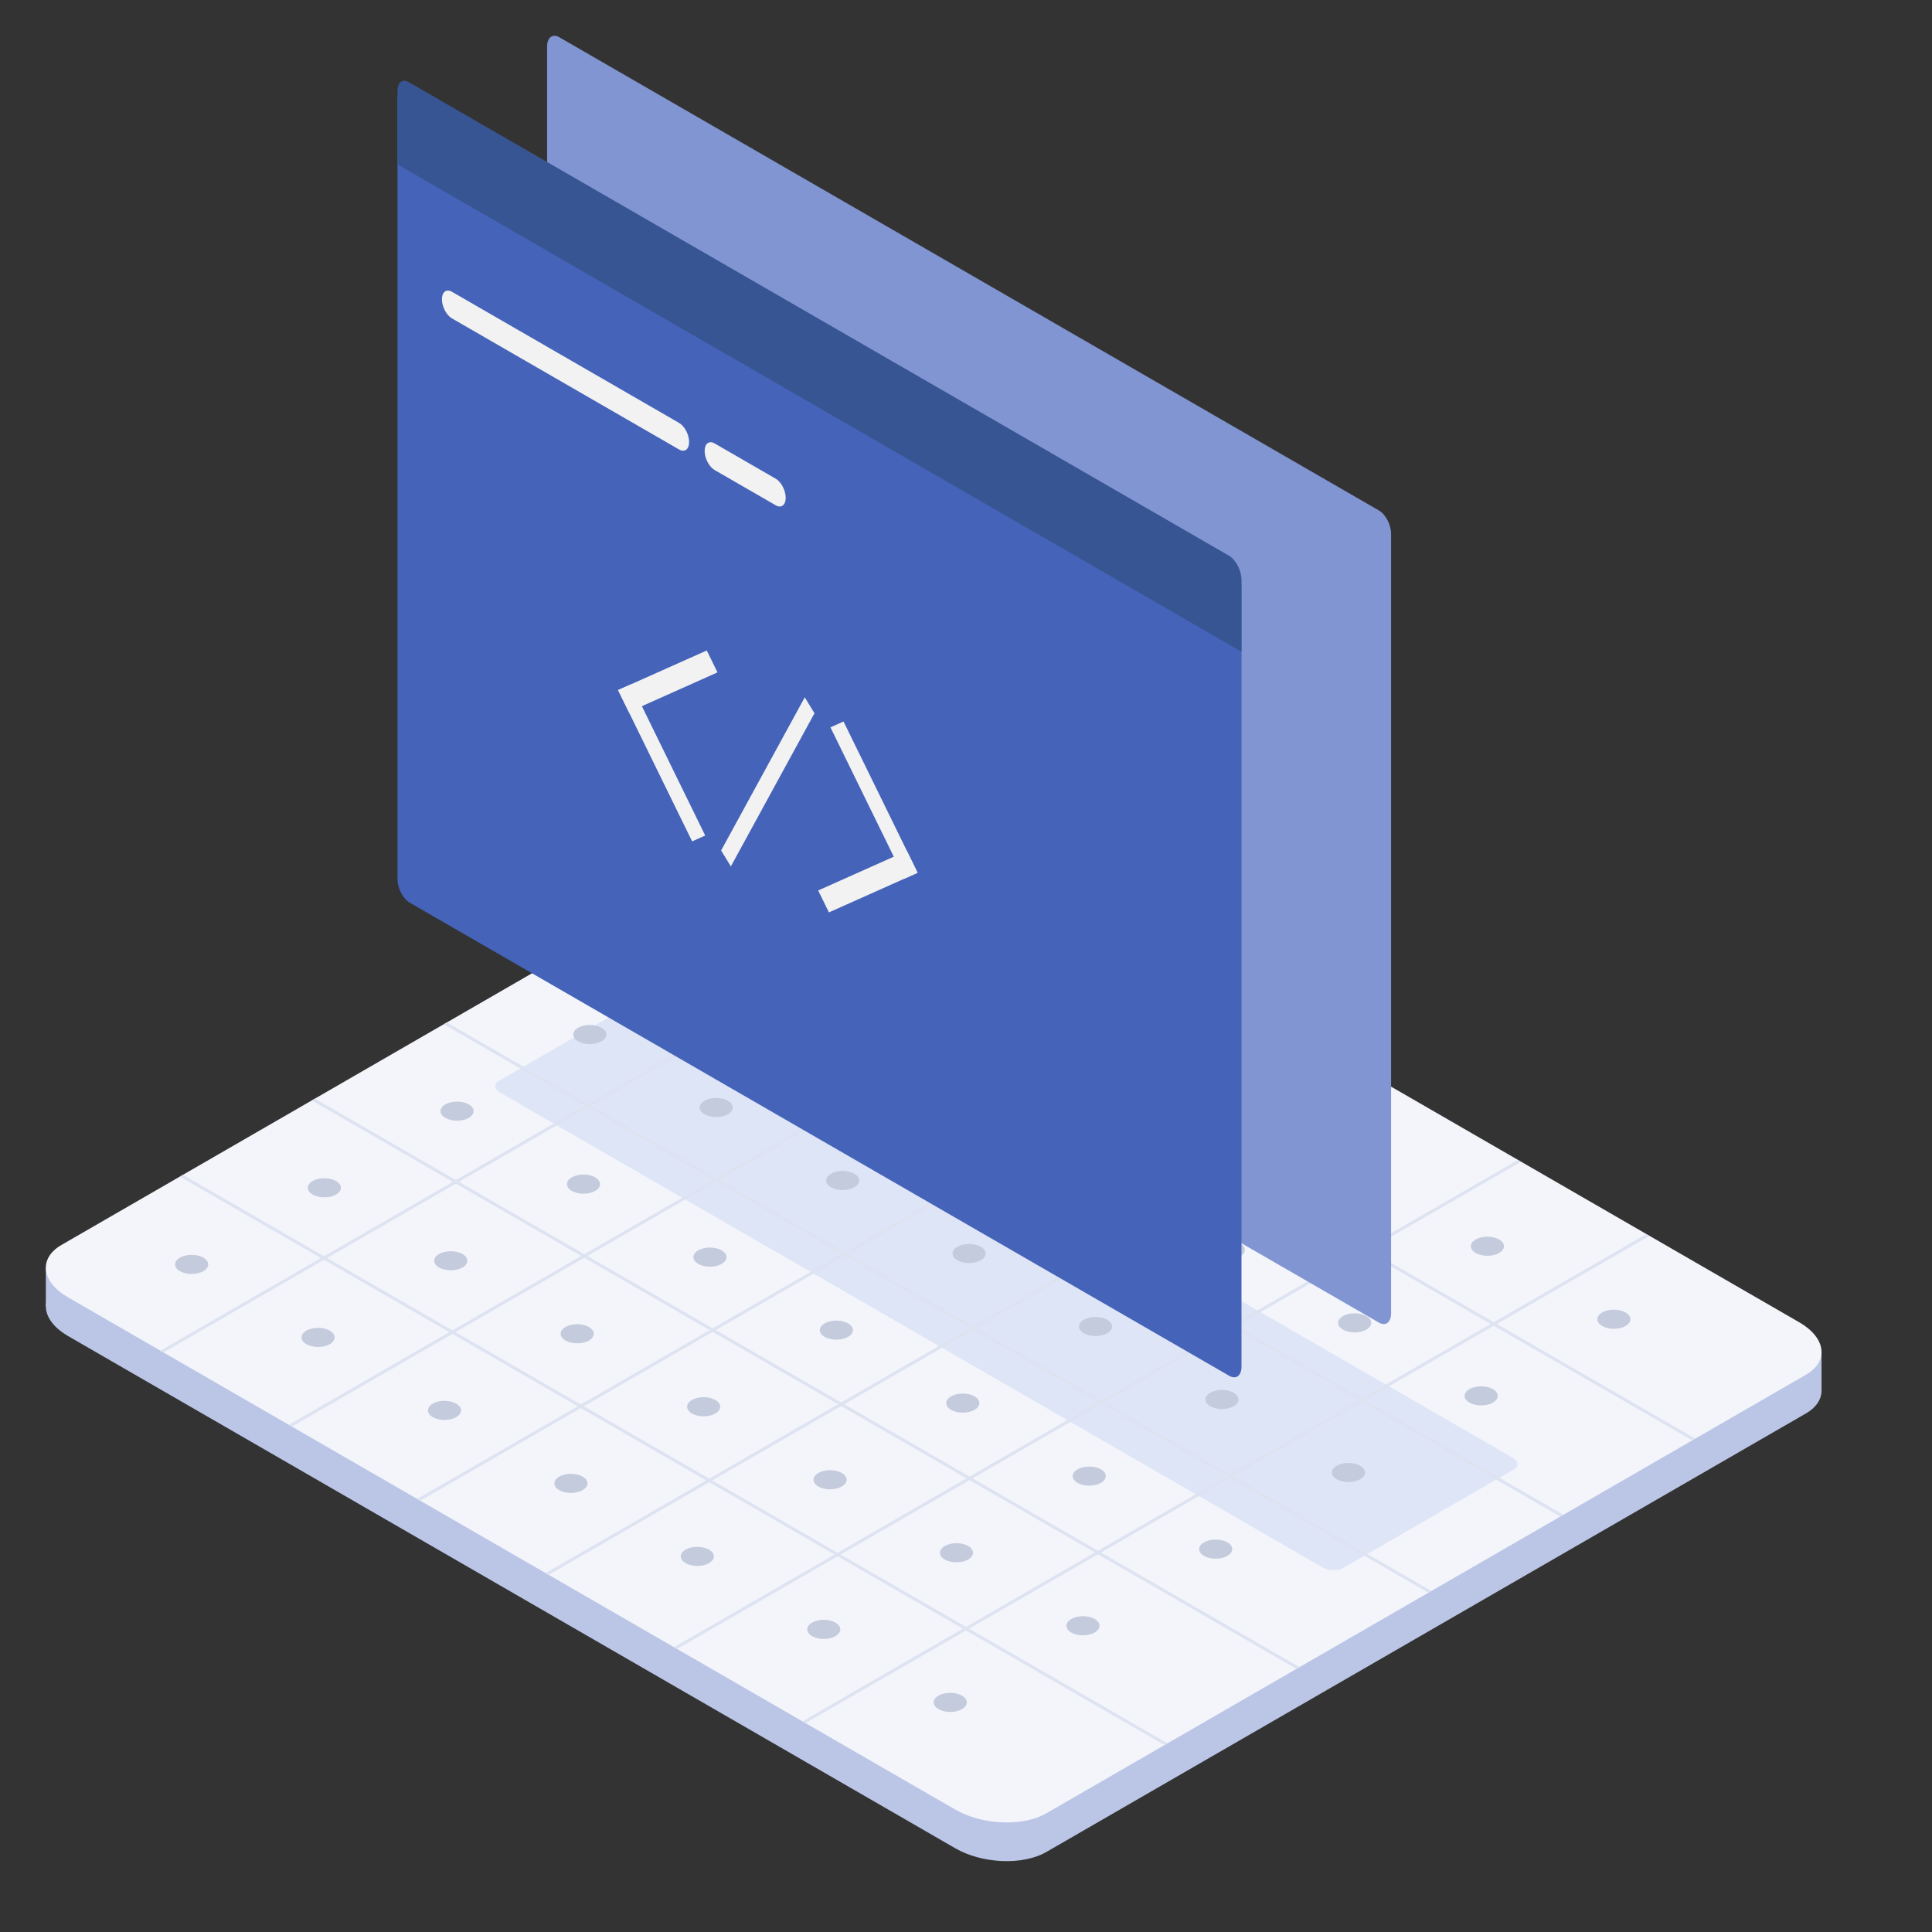 <svg width="40" height="40" xmlns="http://www.w3.org/2000/svg" class="icon" version="1.1">
    <rect width="100%" height="100%" fill="#333333" stroke="none"/>
    <g transform="scale(0.038)">
        <title>Layer 1</title>
        <path d="m496.94,462.449c-14.648,-8.454 -36.851,-9.378 -49.539,-2.048l-413.858,238.929c-12.688,7.33 -11.102,20.143 3.559,28.61l483.377,279.077c14.648,8.467 36.851,9.378 49.539,2.06l413.858,-238.941c12.688,-7.33 11.102,-20.143 -3.559,-28.61l-483.377,-279.077z" fill="#BBC6E6" id="svg_1"/>
        <path d="m24.976,690.676l0,21.079l17.171,10.227l5.12,-26.224l-22.291,-5.083zm967.467,45.955l0,21.079l-20.505,10.64l-6.706,-23.252l27.211,-8.467z" fill="#BBC6E6" id="svg_2"/>
        <path d="m496.94,441.37c-14.648,-8.454 -36.851,-9.378 -49.539,-2.048l-413.858,238.941c-12.688,7.318 -11.102,20.143 3.559,28.597l483.377,279.077c14.648,8.467 36.851,9.378 49.539,2.06l413.858,-238.941c12.688,-7.33 11.102,-20.143 -3.559,-28.61l-483.377,-279.077z" fill="#F3F5FB" id="svg_3"/>
        <path d="m376.158,535.565c-3.309,-1.911 -8.304,-2.11 -11.164,-0.462l-93.209,53.81c-2.86,1.648 -2.498,4.533 0.799,6.444l447.887,258.585c3.297,1.911 8.292,2.11 11.152,0.462l93.209,-53.81c2.86,-1.661 2.498,-4.546 -0.799,-6.444l-447.875,-258.585z" fill="#DEE5F6" id="svg_4"/>
        <path d="m885.672,722.457c-3.522,2.036 -9.228,2.036 -12.75,0c-3.522,-2.023 -3.522,-5.332 0,-7.368c3.522,-2.023 9.228,-2.023 12.75,0c3.522,2.036 3.522,5.345 0,7.368zm-72.304,41.759c-3.522,2.023 -9.241,2.023 -12.763,0c-3.522,-2.036 -3.522,-5.332 0,-7.368c3.522,-2.036 9.241,-2.036 12.763,0c3.509,2.036 3.509,5.332 0,7.368zm-72.317,41.747c-3.522,2.036 -9.241,2.036 -12.763,0c-3.522,-2.036 -3.522,-5.332 0,-7.368c3.522,-2.036 9.241,-2.036 12.763,0c3.522,2.036 3.522,5.332 0,7.368zm-72.317,41.747c-3.522,2.036 -9.241,2.036 -12.763,0c-3.509,-2.036 -3.509,-5.332 0,-7.368c3.522,-2.023 9.241,-2.023 12.763,0c3.522,2.036 3.522,5.332 0,7.368zm-72.317,41.759c-3.522,2.023 -9.228,2.023 -12.75,0c-3.522,-2.036 -3.522,-5.345 0,-7.368c3.522,-2.036 9.228,-2.036 12.75,0c3.522,2.023 3.522,5.332 0,7.368zm-72.317,41.747c-3.509,2.036 -9.228,2.036 -12.75,0c-3.522,-2.036 -3.522,-5.332 0,-7.368c3.522,-2.036 9.241,-2.036 12.75,0c3.522,2.036 3.522,5.332 0,7.368z" fill="#C4CBDC" id="svg_5"/>
        <path d="m385.524,475.037l536.475,309.735l1.686,-0.962l-536.475,-309.747l-1.686,0.974zm-71.88,41.509l536.475,309.735l1.686,-0.974l-536.488,-309.735l-1.673,0.974z" fill="#DEE3F1" id="svg_6"/>
        <path d="m896.861,672.456l-459.838,265.49l1.686,0.974l459.838,-265.49l-1.686,-0.974z" fill="#DEE3F1" id="svg_7"/>
        <path d="m472.364,483.828c-3.522,2.036 -9.241,2.036 -12.763,0c-3.522,-2.023 -3.522,-5.332 0,-7.368c3.522,-2.023 9.241,-2.023 12.763,0c3.522,2.036 3.522,5.345 0,7.368zm-72.317,41.759c-3.522,2.023 -9.241,2.023 -12.763,0c-3.522,-2.036 -3.522,-5.332 0,-7.368c3.522,-2.036 9.241,-2.036 12.763,0c3.522,2.036 3.522,5.332 0,7.368zm-72.317,41.747c-3.522,2.036 -9.241,2.036 -12.75,0c-3.522,-2.036 -3.522,-5.332 0,-7.368c3.509,-2.036 9.228,-2.036 12.75,0c3.522,2.036 3.522,5.332 0,7.368zm-72.317,41.747c-3.522,2.036 -9.228,2.036 -12.75,0c-3.522,-2.036 -3.522,-5.332 0,-7.368c3.522,-2.023 9.228,-2.023 12.75,0c3.522,2.036 3.522,5.332 0,7.368zm-72.317,41.747c-3.509,2.036 -9.228,2.036 -12.75,0c-3.522,-2.023 -3.522,-5.332 0,-7.355c3.522,-2.036 9.241,-2.036 12.75,0c3.522,2.023 3.522,5.332 0,7.355zm-72.304,41.759c-3.522,2.036 -9.241,2.036 -12.763,0c-3.522,-2.036 -3.522,-5.332 0,-7.368c3.522,-2.036 9.241,-2.036 12.763,0c3.522,2.036 3.522,5.332 0,7.368zm430.454,-168.985c-3.522,2.036 -9.241,2.036 -12.763,0c-3.522,-2.036 -3.522,-5.332 0,-7.368c3.522,-2.023 9.241,-2.023 12.763,0c3.522,2.036 3.522,5.332 0,7.368zm-72.317,41.747c-3.522,2.036 -9.241,2.036 -12.75,0c-3.522,-2.023 -3.522,-5.332 0,-7.355c3.509,-2.036 9.228,-2.036 12.75,0c3.522,2.023 3.522,5.332 0,7.355zm-72.317,41.759c-3.522,2.023 -9.228,2.023 -12.75,0c-3.522,-2.036 -3.522,-5.332 0,-7.368c3.522,-2.036 9.228,-2.036 12.75,0c3.522,2.036 3.522,5.332 0,7.368zm-72.304,41.747c-3.522,2.036 -9.241,2.036 -12.763,0c-3.522,-2.036 -3.522,-5.332 0,-7.368c3.522,-2.036 9.241,-2.036 12.763,0c3.509,2.036 3.509,5.332 0,7.368zm-72.317,41.747c-3.522,2.036 -9.241,2.036 -12.763,0c-3.522,-2.023 -3.522,-5.332 0,-7.355c3.522,-2.036 9.241,-2.036 12.763,0c3.522,2.023 3.522,5.332 0,7.355zm-72.317,41.759c-3.522,2.023 -9.241,2.023 -12.763,0c-3.509,-2.036 -3.509,-5.332 0,-7.368c3.522,-2.036 9.241,-2.036 12.763,0c3.522,2.036 3.522,5.332 0,7.368zm430.454,-168.985c-3.522,2.036 -9.228,2.036 -12.75,0c-3.522,-2.036 -3.522,-5.332 0,-7.368c3.522,-2.036 9.228,-2.036 12.75,0c3.522,2.036 3.522,5.332 0,7.368zm-72.317,41.747c-3.509,2.036 -9.228,2.036 -12.75,0c-3.522,-2.036 -3.522,-5.332 0,-7.368c3.522,-2.023 9.241,-2.023 12.75,0c3.522,2.036 3.522,5.332 0,7.368zm-72.304,41.759c-3.522,2.023 -9.241,2.023 -12.763,0c-3.522,-2.036 -3.522,-5.332 0,-7.368c3.522,-2.036 9.241,-2.036 12.763,0c3.522,2.036 3.522,5.332 0,7.368zm-72.317,41.747c-3.522,2.036 -9.241,2.036 -12.763,0c-3.522,-2.036 -3.522,-5.332 0,-7.368c3.522,-2.036 9.241,-2.036 12.763,0c3.522,2.036 3.522,5.332 0,7.368zm-72.317,41.747c-3.522,2.036 -9.241,2.036 -12.75,0c-3.522,-2.036 -3.522,-5.332 0,-7.368c3.509,-2.023 9.228,-2.023 12.75,0c3.522,2.036 3.522,5.332 0,7.368zm-72.317,41.747c-3.522,2.036 -9.228,2.036 -12.75,0c-3.522,-2.023 -3.522,-5.332 0,-7.355c3.522,-2.036 9.228,-2.036 12.75,0c3.522,2.023 3.522,5.332 0,7.355zm430.454,-168.972c-3.509,2.036 -9.228,2.036 -12.75,0c-3.522,-2.036 -3.522,-5.332 0,-7.368c3.522,-2.036 9.241,-2.036 12.75,0c3.522,2.036 3.522,5.332 0,7.368zm-72.304,41.747c-3.522,2.036 -9.241,2.036 -12.763,0c-3.522,-2.036 -3.522,-5.332 0,-7.368c3.522,-2.023 9.241,-2.023 12.763,0c3.522,2.036 3.522,5.332 0,7.368zm-72.317,41.747c-3.522,2.036 -9.241,2.036 -12.763,0c-3.522,-2.023 -3.522,-5.332 0,-7.355c3.522,-2.036 9.241,-2.036 12.763,0c3.522,2.023 3.522,5.332 0,7.355zm-72.317,41.759c-3.522,2.023 -9.228,2.023 -12.75,0c-3.522,-2.036 -3.522,-5.332 0,-7.368c3.522,-2.036 9.228,-2.036 12.75,0c3.522,2.036 3.522,5.332 0,7.368zm-72.317,41.747c-3.522,2.036 -9.228,2.036 -12.75,0c-3.522,-2.036 -3.522,-5.332 0,-7.368c3.522,-2.036 9.228,-2.036 12.75,0c3.522,2.036 3.522,5.332 0,7.368zm-72.304,41.747c-3.522,2.036 -9.241,2.036 -12.763,0c-3.522,-2.023 -3.522,-5.332 0,-7.355c3.522,-2.036 9.241,-2.036 12.763,0c3.509,2.023 3.509,5.332 0,7.355zm430.454,-168.972c-3.522,2.023 -9.241,2.023 -12.763,0c-3.522,-2.036 -3.522,-5.332 0,-7.368c3.522,-2.036 9.241,-2.036 12.763,0c3.522,2.036 3.522,5.332 0,7.368zm-72.317,41.747c-3.522,2.036 -9.241,2.036 -12.763,0c-3.509,-2.036 -3.509,-5.332 0,-7.368c3.522,-2.036 9.241,-2.036 12.763,0c3.522,2.036 3.522,5.332 0,7.368zm-72.317,41.747c-3.522,2.036 -9.228,2.036 -12.75,0c-3.522,-2.036 -3.522,-5.332 0,-7.368c3.522,-2.023 9.228,-2.023 12.75,0c3.522,2.036 3.522,5.332 0,7.368zm-72.317,41.759c-3.509,2.023 -9.228,2.023 -12.75,0c-3.522,-2.036 -3.522,-5.345 0,-7.368c3.522,-2.036 9.241,-2.036 12.75,0c3.522,2.023 3.522,5.332 0,7.368zm-72.304,41.747c-3.522,2.036 -9.241,2.036 -12.763,0c-3.522,-2.036 -3.522,-5.332 0,-7.368c3.522,-2.036 9.241,-2.036 12.763,0c3.522,2.036 3.522,5.332 0,7.368zm-72.317,41.747c-3.522,2.036 -9.241,2.036 -12.763,0c-3.522,-2.036 -3.522,-5.332 0,-7.368c3.522,-2.023 9.241,-2.023 12.763,0c3.522,2.036 3.522,5.332 0,7.368zm430.454,-168.985c-3.522,2.036 -9.241,2.036 -12.75,0c-3.522,-2.023 -3.522,-5.332 0,-7.355c3.509,-2.036 9.228,-2.036 12.75,0c3.522,2.023 3.522,5.332 0,7.355zm-72.317,41.759c-3.522,2.023 -9.228,2.023 -12.75,0c-3.522,-2.036 -3.522,-5.332 0,-7.368c3.522,-2.036 9.228,-2.036 12.75,0c3.522,2.036 3.522,5.332 0,7.368zm-72.304,41.747c-3.522,2.036 -9.241,2.036 -12.763,0c-3.522,-2.036 -3.522,-5.332 0,-7.368c3.522,-2.023 9.241,-2.023 12.763,0c3.509,2.036 3.509,5.332 0,7.368zm-72.317,41.747c-3.522,2.036 -9.241,2.036 -12.763,0c-3.522,-2.023 -3.522,-5.332 0,-7.355c3.522,-2.036 9.241,-2.036 12.763,0c3.522,2.023 3.522,5.332 0,7.355zm-72.317,41.759c-3.522,2.023 -9.241,2.023 -12.763,0c-3.509,-2.036 -3.509,-5.332 0,-7.368c3.522,-2.036 9.241,-2.036 12.763,0c3.522,2.036 3.522,5.332 0,7.368zm-72.317,41.747c-3.522,2.036 -9.228,2.036 -12.75,0c-3.522,-2.036 -3.522,-5.332 0,-7.368c3.522,-2.036 9.228,-2.036 12.75,0c3.522,2.036 3.522,5.332 0,7.368z" fill="#C4CBDC" id="svg_8"/>
        <path d="m547.066,470.504l-459.838,265.49l1.686,0.962l459.838,-265.478l-1.686,-0.974z" fill="#DEE3F1" id="svg_9"/>
        <path d="m241.752,558.043l536.475,309.735l1.686,-0.962l-536.475,-309.747l-1.686,0.974zm-71.88,41.509l536.475,309.735l1.686,-0.974l-536.475,-309.735l-1.686,0.974zm-71.892,41.497l536.488,309.735l1.673,-0.974l-536.475,-309.735l-1.686,0.974z" fill="#DEE3F1" id="svg_10"/>
        <path d="m617.022,510.889l-459.838,265.49l1.686,0.974l459.838,-265.49l-1.686,-0.974zm69.969,40.398l-459.838,265.478l1.673,0.974l459.838,-265.49l-1.673,-0.962zm69.957,40.386l-459.838,265.49l1.686,0.974l459.838,-265.49l-1.686,-0.974zm69.957,40.386l-459.838,265.49l1.686,0.974l459.838,-265.49l-1.686,-0.974z" fill="#DEE3F1" id="svg_11"/>
        <path d="m757.925,290.792c0,-4.883 -2.972,-10.565 -6.631,-12.675l-446.563,-257.823c-3.671,-2.123 -6.644,0.125 -6.644,5.008l0,424.785c0,4.883 2.972,10.565 6.644,12.688l446.563,257.823c3.659,2.11 6.631,-0.137 6.631,-5.02l0,-424.785z" fill="#8095D1" id="svg_12"/>
        <path d="m676.414,319.829c0,-4.883 -2.972,-10.577 -6.631,-12.688l-446.576,-257.823c-3.659,-2.11 -6.631,0.137 -6.631,5.02l0,424.785c0,4.883 2.972,10.565 6.631,12.675l446.576,257.823c3.659,2.123 6.631,-0.125 6.631,-5.02l0,-424.772z" fill="#4463B9" id="svg_13"/>
        <path d="m343.877,372.799l-7.131,3.184l40.361,82.432l7.131,-3.184l-40.361,-82.432z" fill="#F2F2F2" id="svg_14"/>
        <path d="m385.074,354.405l-48.328,21.579l5.857,11.951l48.315,-21.591l-5.844,-11.938z" fill="#F2F2F2" id="svg_15"/>
        <path d="m492.819,478.708l7.131,-3.184l-40.361,-82.419l-7.131,3.184l40.361,82.419z" fill="#F2F2F2" id="svg_16"/>
        <path d="m451.622,497.115l48.328,-21.591l-5.857,-11.951l-48.315,21.591l5.844,11.951z" fill="#F2F2F2" id="svg_17"/>
        <path d="m676.414,315.892c0,-5.07 -3.084,-10.977 -6.893,-13.175l-446.776,-257.948c-3.409,-1.961 -6.169,0.125 -6.169,4.67l0,40.148l459.838,265.49l0,-39.187z" fill="#385593" id="svg_18"/>
        <path d="m375.459,240.828c0,-4.009 -2.435,-8.654 -5.432,-10.39l-123.816,-71.48c-2.997,-1.736 -5.432,0.112 -5.432,4.108s2.435,8.654 5.432,10.39l123.816,71.468c2.997,1.736 5.432,-0.1 5.432,-4.096zm52.624,30.37c0,-3.996 -2.435,-8.642 -5.432,-10.377l-33.305,-19.231c-2.997,-1.723 -5.432,0.112 -5.432,4.108c0,4.009 2.435,8.654 5.432,10.39l33.305,19.219c2.997,1.736 5.432,-0.1 5.432,-4.108zm15.685,117.41l-5.295,-8.691l-45.58,83.456l5.307,8.691l45.568,-83.456z" fill="#F2F2F2" id="svg_19"/>
    </g>

</svg>